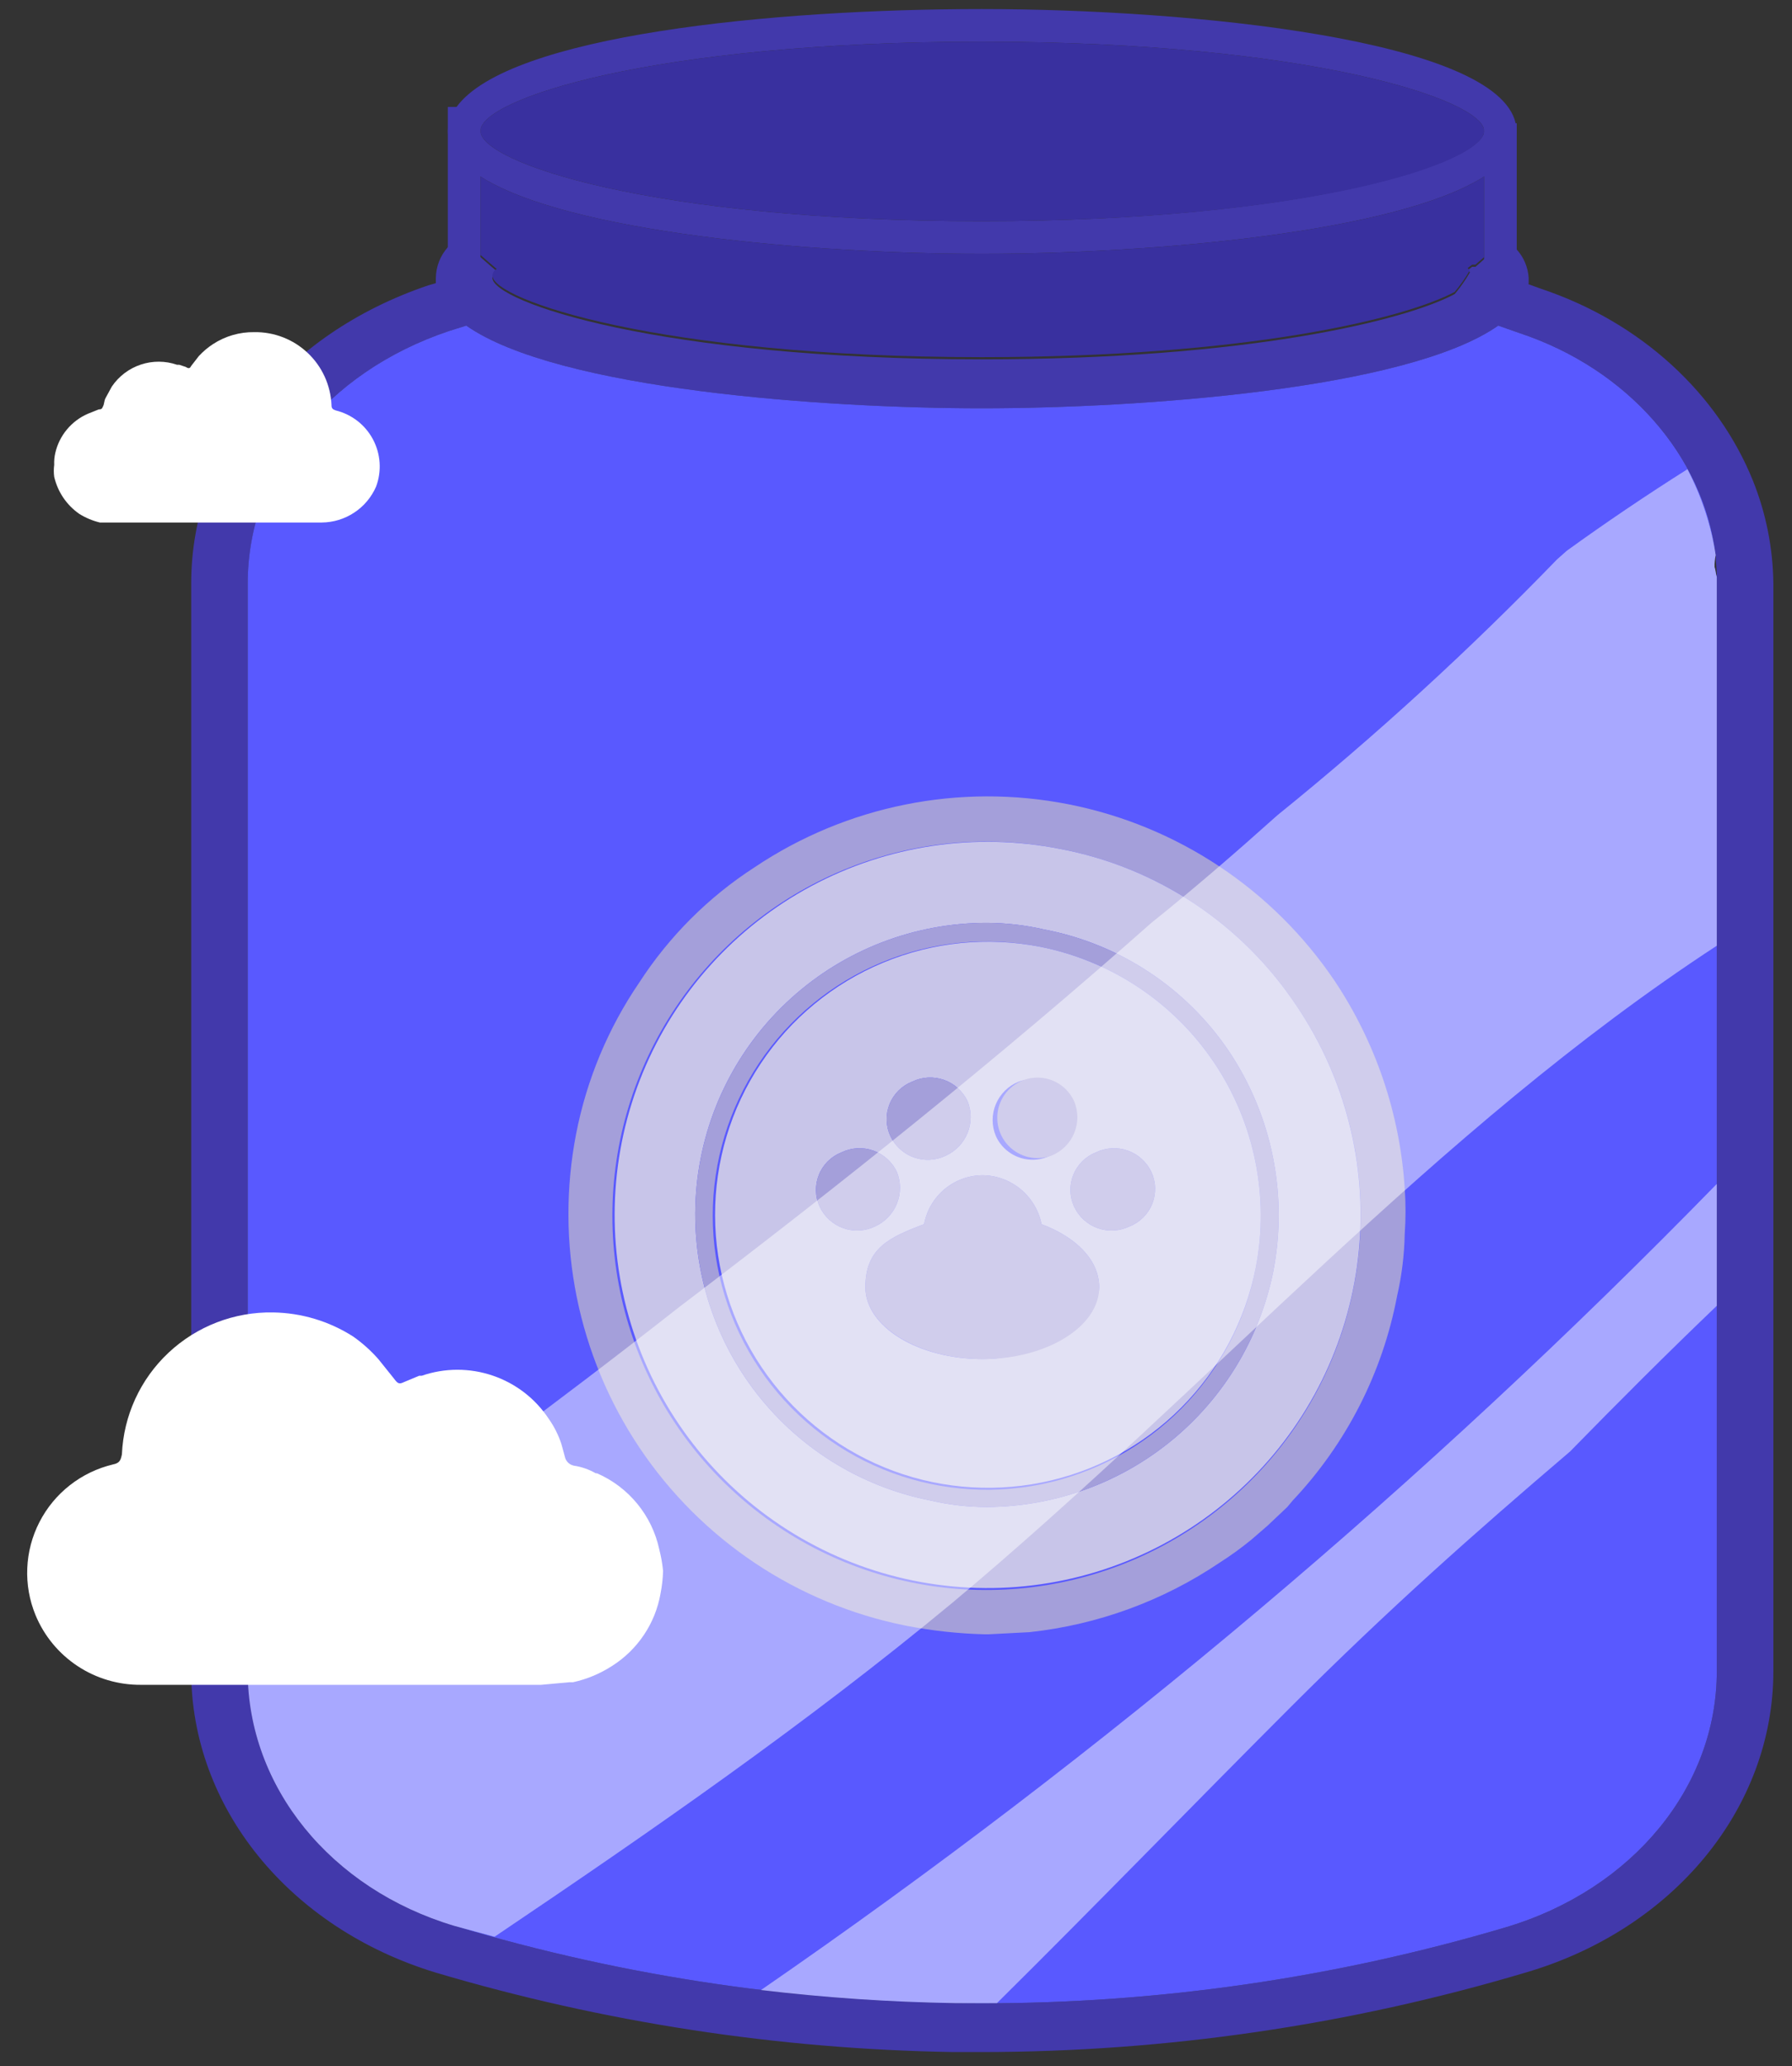 <svg width="59" height="68" viewBox="0 0 59 68" fill="none" xmlns="http://www.w3.org/2000/svg">
<rect x="0" y="0" width="59" height="68" fill="#333333" stroke="none"/>
<path d="M58.386 19.201V55.002C58.386 59.478 55.128 63.487 50.223 64.919C44.413 66.648 38.384 67.528 32.323 67.533H31.392C25.619 67.439 19.886 66.56 14.35 64.919C9.517 63.452 6.295 59.478 6.295 55.002V19.201C6.295 14.833 9.338 11.002 14.1 9.391L14.35 9.32L15.639 8.926C16.11 9.393 16.626 9.812 17.179 10.179L15.353 10.716L14.78 10.895C10.734 12.256 8.157 15.514 8.157 19.201V55.002C8.157 58.797 10.877 62.163 14.959 63.38C26.261 66.767 38.306 66.779 49.615 63.416C53.768 62.163 56.524 58.797 56.524 55.002V18.986C56.524 18.736 56.489 18.521 56.489 18.27C56.095 15.012 53.589 12.148 50.044 10.967L49.328 10.716L47.395 10.143L47.896 9.678C48.083 9.454 48.251 9.214 48.397 8.962L48.469 8.783H48.505L48.863 8.89L50.331 9.356L50.724 9.499C54.054 10.609 56.56 12.972 57.706 15.8C58.143 16.881 58.373 18.035 58.386 19.201V19.201Z" fill="#4239AB"/>
<path d="M49.901 4.057C49.292 1.3 39.197 0.298 32.323 0.298C25.449 0.298 16.749 1.157 15.031 3.52C14.852 3.745 14.752 4.021 14.744 4.308C14.744 4.88 15.138 5.382 15.818 5.811C18.682 7.637 26.63 8.353 32.323 8.353C38.015 8.353 45.999 7.637 48.863 5.811C49.543 5.382 49.937 4.88 49.937 4.308C49.943 4.222 49.931 4.137 49.901 4.057V4.057ZM32.323 7.279C21.475 7.279 15.818 5.346 15.818 4.308C15.818 3.269 21.475 1.372 32.323 1.372C43.17 1.372 48.863 3.305 48.863 4.308C48.863 5.31 43.17 7.279 32.323 7.279Z" fill="#4239AB"/>
<path d="M48.863 4.308C48.863 5.346 43.171 7.279 32.323 7.279C21.475 7.279 15.818 5.346 15.818 4.308C15.818 3.269 21.475 1.372 32.323 1.372C43.171 1.372 48.863 3.305 48.863 4.308Z" fill="#39309F"/>
<path d="M50.33 9.141V9.32C50.272 9.611 50.153 9.886 49.98 10.127C49.807 10.367 49.585 10.568 49.328 10.716C46.32 12.828 37.441 13.437 32.322 13.437C27.202 13.437 18.359 12.828 15.352 10.716C15.095 10.568 14.873 10.367 14.7 10.127C14.527 9.886 14.407 9.611 14.35 9.32V9.141C14.356 8.77 14.496 8.414 14.743 8.138L15.101 7.78L15.639 8.317L15.818 8.461L16.104 8.711L16.355 8.926C16.313 8.945 16.278 8.976 16.253 9.014C16.228 9.051 16.213 9.095 16.211 9.141C16.211 9.928 21.689 11.826 32.322 11.826C40.986 11.826 46.213 10.573 47.895 9.678C48.289 9.463 48.468 9.284 48.468 9.141C48.468 8.998 48.433 9.033 48.397 8.962C48.361 8.89 48.325 8.926 48.325 8.89L48.468 8.783H48.576L48.862 8.532C49.004 8.374 49.136 8.207 49.256 8.031L49.435 7.745C49.627 7.871 49.796 8.028 49.936 8.21C50.169 8.467 50.307 8.795 50.33 9.141V9.141Z" fill="#4239AB"/>
<path d="M15.818 3.52H14.744V8.876H15.818V3.52Z" fill="#4239AB"/>
<path d="M48.863 5.811V8.461L48.577 8.711H48.469L48.326 8.819C48.326 8.854 48.362 8.854 48.398 8.89C48.251 9.143 48.084 9.382 47.896 9.606V9.606C46.214 10.501 40.987 11.754 32.323 11.754C21.69 11.754 16.212 9.857 16.212 9.069C16.214 9.024 16.229 8.98 16.254 8.942C16.279 8.904 16.314 8.874 16.355 8.854L16.105 8.64L15.818 8.389V5.811C18.683 7.637 26.63 8.353 32.323 8.353C38.015 8.353 45.999 7.637 48.863 5.811Z" fill="#39309F"/>
<path d="M49.937 4.057H48.863V8.876H49.937V4.057Z" fill="#4239AB"/>
<path d="M56.524 18.986C56.488 18.879 56.488 18.771 56.452 18.664C56.447 18.532 56.459 18.399 56.488 18.27C56.094 15.012 53.588 12.148 50.044 10.967L49.328 10.716C46.321 12.828 37.442 13.437 32.322 13.437C27.203 13.437 18.36 12.828 15.352 10.716L14.78 10.895C10.734 12.255 8.156 15.514 8.156 19.201V43.94C8.156 43.904 8.192 43.904 8.228 43.904C8.875 43.68 9.578 43.678 10.227 43.898C10.875 44.119 11.432 44.549 11.808 45.121V45.121C11.962 45.341 12.083 45.582 12.166 45.837V45.837L12.273 46.231C12.292 46.286 12.325 46.335 12.369 46.373C12.413 46.411 12.467 46.436 12.524 46.446V46.446C12.738 46.479 12.945 46.552 13.133 46.661H13.168C13.61 46.854 13.999 47.15 14.305 47.523C14.61 47.897 14.821 48.337 14.923 48.809C14.976 49.02 15.012 49.236 15.03 49.453V49.453C15.024 49.67 15 49.885 14.959 50.098C14.886 50.514 14.727 50.91 14.493 51.261C14.259 51.612 13.954 51.911 13.598 52.138C13.259 52.36 12.883 52.517 12.488 52.604H12.381L11.593 52.675H8.156V55.002C8.156 58.797 10.877 62.163 14.959 63.38C26.261 66.767 38.305 66.779 49.614 63.416C53.767 62.163 56.524 58.797 56.524 55.002V18.986Z" fill="#5959FF"/>
<path d="M21.831 51.695C21.824 51.947 21.796 52.198 21.747 52.446C21.662 52.93 21.477 53.391 21.203 53.8C20.93 54.209 20.574 54.557 20.158 54.822C19.762 55.079 19.323 55.263 18.861 55.363H18.736L17.816 55.447H4.641C3.899 55.453 3.172 55.238 2.554 54.83C1.935 54.421 1.453 53.838 1.17 53.154C0.968 52.664 0.875 52.136 0.898 51.607C0.92 51.078 1.057 50.56 1.3 50.089C1.542 49.617 1.884 49.204 2.302 48.877C2.72 48.55 3.204 48.317 3.721 48.194C3.93 48.152 3.972 48.069 4.014 47.861C4.068 46.589 4.619 45.389 5.549 44.517C6.479 43.645 7.714 43.169 8.991 43.192C9.926 43.206 10.839 43.481 11.626 43.984C11.934 44.2 12.215 44.452 12.462 44.734L12.964 45.36C13.09 45.526 13.131 45.568 13.299 45.485L13.801 45.276H13.884C14.64 45.015 15.462 45.013 16.219 45.27C16.977 45.526 17.627 46.027 18.067 46.694V46.694C18.247 46.949 18.388 47.23 18.485 47.527V47.527L18.61 47.986C18.632 48.05 18.671 48.107 18.722 48.151C18.774 48.195 18.836 48.224 18.903 48.236V48.236C19.154 48.275 19.395 48.359 19.614 48.486H19.656C20.172 48.711 20.627 49.055 20.983 49.49C21.339 49.925 21.587 50.438 21.705 50.987C21.765 51.219 21.807 51.456 21.831 51.695Z" fill="white"/>
<path d="M46.249 39.106C46.094 36.678 45.304 34.332 43.957 32.304C41.92 29.272 38.761 27.173 35.176 26.468C31.592 25.763 27.874 26.51 24.84 28.545C23.32 29.527 22.027 30.821 21.044 32.34C20.021 33.84 19.315 35.534 18.968 37.316C18.273 40.9 19.023 44.612 21.055 47.644C23.088 50.676 26.237 52.781 29.816 53.499C30.678 53.667 31.552 53.763 32.429 53.785H32.537L33.897 53.714C36.141 53.471 38.292 52.685 40.163 51.422C40.523 51.192 40.87 50.941 41.201 50.67L41.738 50.205L42.382 49.596L42.561 49.382C44.326 47.512 45.519 45.177 45.998 42.651C46.152 41.981 46.236 41.297 46.249 40.61C46.285 40.11 46.285 39.607 46.249 39.106V39.106ZM44.566 42.364C44.1 44.758 42.934 46.96 41.215 48.69C39.497 50.421 37.303 51.602 34.912 52.084C32.522 52.566 30.041 52.328 27.787 51.399C25.532 50.47 23.603 48.893 22.246 46.867C20.888 44.84 20.163 42.457 20.162 40.018C20.16 37.579 20.883 35.195 22.238 33.167C23.594 31.14 25.521 29.56 27.775 28.629C30.029 27.698 32.508 27.457 34.9 27.936C36.482 28.235 37.988 28.849 39.328 29.741C40.669 30.632 41.817 31.784 42.704 33.128C43.609 34.468 44.24 35.974 44.559 37.56C44.879 39.145 44.881 40.778 44.566 42.364V42.364Z" fill="#A49FDA"/>
<path d="M42.705 33.128C41.817 31.784 40.669 30.632 39.329 29.741C37.988 28.849 36.482 28.235 34.9 27.937C32.112 27.385 29.219 27.817 26.714 29.16C24.209 30.503 22.247 32.674 21.164 35.301C20.08 37.929 19.942 40.851 20.772 43.569C21.602 46.287 23.349 48.633 25.715 50.208C28.082 51.782 30.921 52.486 33.749 52.201C36.577 51.915 39.218 50.658 41.222 48.643C43.227 46.628 44.47 43.98 44.74 41.151C45.011 38.321 44.291 35.486 42.705 33.128V33.128ZM41.917 41.863C41.473 44.037 40.295 45.992 38.581 47.4C36.866 48.808 34.72 49.584 32.501 49.596C31.875 49.596 31.25 49.524 30.64 49.382C28.298 48.923 26.212 47.608 24.787 45.695C23.363 43.781 22.703 41.405 22.935 39.031C23.168 36.656 24.276 34.454 26.045 32.853C27.814 31.252 30.116 30.367 32.501 30.371C33.128 30.374 33.752 30.446 34.363 30.586C35.601 30.82 36.78 31.298 37.831 31.993C38.882 32.687 39.784 33.584 40.485 34.632C41.895 36.76 42.41 39.358 41.917 41.863V41.863Z" fill="#C8C5E9"/>
<path d="M40.486 34.631C39.785 33.584 38.883 32.687 37.832 31.993C36.781 31.298 35.602 30.82 34.364 30.586C33.753 30.446 33.129 30.374 32.502 30.371C30.117 30.367 27.815 31.252 26.046 32.853C24.278 34.454 23.169 36.656 22.936 39.031C22.704 41.405 23.364 43.781 24.789 45.695C26.213 47.608 28.299 48.923 30.641 49.382C31.251 49.523 31.876 49.596 32.502 49.596C34.721 49.584 36.868 48.808 38.582 47.4C40.297 45.992 41.474 44.037 41.918 41.863C42.411 39.358 41.897 36.76 40.486 34.631V34.631ZM41.345 41.72C41.006 43.474 40.153 45.088 38.895 46.357C37.637 47.626 36.031 48.493 34.28 48.848C32.529 49.203 30.712 49.029 29.059 48.35C27.406 47.671 25.992 46.517 24.997 45.033C24.001 43.55 23.468 41.804 23.466 40.017C23.464 38.231 23.992 36.483 24.984 34.997C25.976 33.511 27.386 32.353 29.037 31.669C30.688 30.986 32.505 30.808 34.257 31.159C36.594 31.626 38.651 32.999 39.979 34.978C41.307 36.956 41.798 39.38 41.345 41.72V41.72Z" fill="#A49FDA"/>
<path d="M34.256 31.159C32.513 30.817 30.707 31 29.067 31.685C27.428 32.369 26.028 33.524 25.045 35.004C24.061 36.483 23.539 38.221 23.543 39.998C23.547 41.775 24.078 43.51 25.068 44.985C26.058 46.461 27.463 47.609 29.106 48.286C30.748 48.963 32.555 49.137 34.297 48.788C36.038 48.439 37.638 47.581 38.892 46.323C40.147 45.065 41 43.463 41.345 41.72C41.798 39.38 41.306 36.956 39.978 34.978C38.65 32.999 36.593 31.626 34.256 31.159V31.159ZM33.54 35.598C33.782 35.51 34.045 35.493 34.296 35.552C34.547 35.611 34.775 35.741 34.953 35.928C35.131 36.114 35.251 36.349 35.298 36.602C35.344 36.856 35.316 37.117 35.216 37.355C35.117 37.593 34.95 37.796 34.736 37.94C34.522 38.084 34.271 38.163 34.013 38.167C33.755 38.17 33.502 38.098 33.285 37.96C33.067 37.822 32.894 37.623 32.788 37.388C32.718 37.221 32.682 37.042 32.682 36.862C32.682 36.681 32.718 36.502 32.788 36.335C32.858 36.169 32.961 36.018 33.09 35.891C33.219 35.764 33.372 35.665 33.54 35.598V35.598ZM30.031 35.598C30.193 35.519 30.369 35.474 30.549 35.463C30.729 35.453 30.909 35.479 31.079 35.539C31.249 35.599 31.405 35.692 31.539 35.813C31.672 35.933 31.781 36.08 31.857 36.242C31.991 36.576 31.991 36.948 31.858 37.281C31.724 37.614 31.468 37.883 31.141 38.033C30.979 38.111 30.803 38.157 30.623 38.167C30.444 38.178 30.264 38.152 30.094 38.092C29.924 38.032 29.767 37.939 29.634 37.818C29.5 37.697 29.392 37.551 29.315 37.388C29.239 37.224 29.198 37.047 29.193 36.866C29.188 36.686 29.22 36.506 29.287 36.339C29.354 36.171 29.455 36.019 29.583 35.891C29.711 35.764 29.863 35.664 30.031 35.598V35.598ZM26.988 39.715C26.912 39.551 26.871 39.374 26.866 39.193C26.861 39.013 26.893 38.833 26.96 38.666C27.027 38.498 27.128 38.346 27.256 38.218C27.384 38.091 27.536 37.991 27.704 37.925C27.866 37.846 28.042 37.801 28.222 37.79C28.402 37.78 28.582 37.806 28.752 37.866C28.922 37.926 29.078 38.019 29.212 38.14C29.345 38.261 29.453 38.407 29.53 38.57C29.664 38.903 29.664 39.275 29.531 39.608C29.397 39.941 29.141 40.211 28.814 40.36C28.652 40.438 28.476 40.484 28.296 40.494C28.116 40.505 27.936 40.479 27.767 40.419C27.597 40.359 27.44 40.266 27.307 40.145C27.173 40.024 27.065 39.878 26.988 39.715V39.715ZM32.358 44.727C30.21 44.727 28.492 43.653 28.492 42.364C28.492 41.076 29.28 40.718 30.425 40.288C30.509 39.836 30.748 39.428 31.101 39.133C31.454 38.839 31.899 38.678 32.358 38.677C32.816 38.684 33.258 38.848 33.609 39.141C33.961 39.434 34.202 39.839 34.292 40.288C35.437 40.718 36.189 41.469 36.189 42.364C36.189 43.26 34.471 44.727 32.358 44.727V44.727ZM37.192 40.36C37.03 40.438 36.854 40.484 36.674 40.494C36.494 40.505 36.314 40.479 36.144 40.419C35.974 40.359 35.818 40.266 35.684 40.145C35.551 40.024 35.443 39.878 35.366 39.715C35.29 39.551 35.248 39.374 35.243 39.193C35.238 39.013 35.27 38.833 35.337 38.666C35.404 38.498 35.505 38.346 35.633 38.218C35.761 38.091 35.914 37.991 36.082 37.925C36.244 37.846 36.42 37.801 36.6 37.79C36.779 37.78 36.96 37.806 37.13 37.866C37.299 37.926 37.456 38.019 37.589 38.14C37.723 38.261 37.831 38.407 37.908 38.57C37.984 38.733 38.026 38.911 38.03 39.092C38.035 39.272 38.003 39.452 37.936 39.619C37.869 39.787 37.768 39.939 37.64 40.066C37.512 40.194 37.36 40.294 37.192 40.36V40.36Z" fill="#C8C5E9"/>
<path d="M36.19 42.365C36.19 43.653 34.471 44.727 32.359 44.727C30.247 44.727 28.492 43.653 28.492 42.365C28.492 41.076 29.28 40.718 30.425 40.288C30.509 39.836 30.748 39.428 31.101 39.133C31.454 38.839 31.899 38.678 32.359 38.677C32.816 38.684 33.258 38.848 33.61 39.141C33.961 39.434 34.202 39.839 34.292 40.288C35.438 40.718 36.19 41.469 36.19 42.365Z" fill="#A49FDA"/>
<path d="M28.814 40.36C28.652 40.438 28.476 40.484 28.296 40.495C28.116 40.505 27.936 40.479 27.767 40.419C27.597 40.359 27.441 40.266 27.307 40.145C27.173 40.025 27.065 39.878 26.988 39.715C26.912 39.552 26.871 39.374 26.866 39.194C26.861 39.013 26.893 38.833 26.96 38.666C27.027 38.498 27.128 38.346 27.256 38.219C27.384 38.091 27.536 37.991 27.704 37.925C27.866 37.846 28.042 37.801 28.222 37.791C28.402 37.78 28.582 37.806 28.752 37.866C28.922 37.926 29.078 38.019 29.212 38.14C29.345 38.261 29.453 38.407 29.53 38.57C29.664 38.903 29.664 39.275 29.531 39.608C29.397 39.941 29.141 40.211 28.814 40.36V40.36Z" fill="#A49FDA"/>
<path d="M37.191 40.36C37.029 40.438 36.853 40.484 36.673 40.495C36.493 40.505 36.313 40.479 36.144 40.419C35.974 40.359 35.817 40.266 35.684 40.145C35.55 40.025 35.442 39.878 35.365 39.715C35.289 39.552 35.248 39.374 35.243 39.194C35.238 39.013 35.27 38.833 35.337 38.666C35.404 38.498 35.505 38.346 35.633 38.219C35.761 38.091 35.913 37.991 36.081 37.925C36.243 37.846 36.419 37.801 36.599 37.791C36.779 37.78 36.959 37.806 37.129 37.866C37.299 37.926 37.455 38.019 37.589 38.14C37.722 38.261 37.831 38.407 37.907 38.57C37.983 38.733 38.025 38.911 38.03 39.092C38.035 39.272 38.003 39.452 37.935 39.619C37.868 39.787 37.768 39.939 37.64 40.066C37.512 40.194 37.359 40.294 37.191 40.36V40.36Z" fill="#A49FDA"/>
<path d="M34.614 38.033C34.372 38.121 34.109 38.137 33.858 38.079C33.607 38.02 33.378 37.889 33.2 37.703C33.022 37.516 32.903 37.282 32.856 37.029C32.809 36.775 32.837 36.513 32.937 36.276C33.037 36.038 33.204 35.834 33.418 35.69C33.632 35.546 33.883 35.468 34.141 35.464C34.398 35.461 34.652 35.532 34.869 35.67C35.087 35.809 35.259 36.008 35.365 36.242C35.435 36.409 35.471 36.588 35.471 36.769C35.471 36.95 35.435 37.129 35.365 37.295C35.295 37.462 35.193 37.613 35.064 37.739C34.935 37.866 34.782 37.966 34.614 38.033V38.033Z" fill="#A49FDA"/>
<path d="M31.14 38.033C30.978 38.111 30.802 38.157 30.622 38.167C30.443 38.178 30.263 38.152 30.093 38.092C29.923 38.032 29.767 37.939 29.633 37.818C29.499 37.697 29.391 37.551 29.314 37.388C29.238 37.224 29.197 37.047 29.192 36.866C29.187 36.686 29.219 36.506 29.286 36.339C29.353 36.171 29.454 36.019 29.582 35.892C29.71 35.764 29.863 35.664 30.03 35.598C30.192 35.519 30.369 35.474 30.548 35.463C30.728 35.453 30.908 35.479 31.078 35.539C31.248 35.599 31.404 35.692 31.538 35.813C31.671 35.933 31.78 36.08 31.856 36.242C31.99 36.576 31.99 36.948 31.857 37.281C31.724 37.614 31.467 37.883 31.14 38.033V38.033Z" fill="#A49FDA"/>
<path opacity="0.48" d="M56.524 18.986C56.488 18.879 56.488 18.771 56.452 18.664C56.447 18.532 56.459 18.399 56.488 18.27C56.336 17.282 56.022 16.327 55.557 15.442C54.197 16.301 52.872 17.196 51.583 18.127L51.261 18.413C48.368 21.402 45.295 24.212 42.06 26.827C40.7 28.044 39.339 29.225 37.907 30.371C32.895 34.81 27.704 38.963 22.369 43.009C20.364 44.584 18.288 46.16 16.212 47.699L14.887 48.63C14.916 48.685 14.928 48.747 14.923 48.809C14.976 49.02 15.012 49.236 15.03 49.453V49.453C15.024 49.67 15 49.885 14.959 50.098C14.886 50.514 14.727 50.91 14.493 51.261C14.259 51.612 13.954 51.911 13.598 52.138C13.259 52.36 12.883 52.517 12.488 52.604H12.381L11.593 52.675H9.445L8.156 53.642V55.002C8.156 58.797 10.877 62.163 14.959 63.38L16.283 63.738C21.439 60.265 26.558 56.721 31.356 52.747C39.84 45.658 47.216 37.209 56.524 31.123V18.986Z" fill="white"/>
<path opacity="0.48" d="M25.055 65.492C27.17 65.743 29.297 65.887 31.427 65.922H32.824C36.081 62.7 39.268 59.406 42.49 56.184C45.712 52.962 48.54 50.456 51.691 47.77C53.266 46.16 54.877 44.548 56.524 42.973V38.963C46.917 48.804 36.378 57.688 25.055 65.492V65.492Z" fill="white"/>
<path d="M1.785 15.299C1.767 15.429 1.767 15.562 1.785 15.692C1.899 16.186 2.192 16.62 2.608 16.91C2.818 17.041 3.048 17.138 3.288 17.196H10.592C10.973 17.193 11.344 17.08 11.662 16.87C11.98 16.661 12.23 16.363 12.382 16.015C12.476 15.764 12.515 15.496 12.498 15.229C12.481 14.962 12.407 14.701 12.282 14.464C12.157 14.228 11.983 14.02 11.772 13.855C11.561 13.691 11.317 13.572 11.057 13.508C10.95 13.473 10.914 13.437 10.914 13.329C10.886 12.677 10.605 12.062 10.13 11.614C9.656 11.166 9.025 10.921 8.372 10.931C7.89 10.924 7.416 11.061 7.012 11.325C6.841 11.436 6.685 11.569 6.546 11.719L6.296 12.041C6.26 12.112 6.224 12.148 6.117 12.076L5.902 12.005H5.83C5.443 11.871 5.023 11.869 4.635 11.999C4.247 12.128 3.912 12.382 3.682 12.721L3.467 13.115C3.432 13.186 3.432 13.294 3.396 13.365C3.36 13.437 3.36 13.473 3.253 13.473L2.895 13.616C2.627 13.732 2.391 13.909 2.204 14.133C2.018 14.356 1.886 14.621 1.821 14.905C1.791 15.034 1.779 15.166 1.785 15.299V15.299Z" fill="white"/>
</svg>
